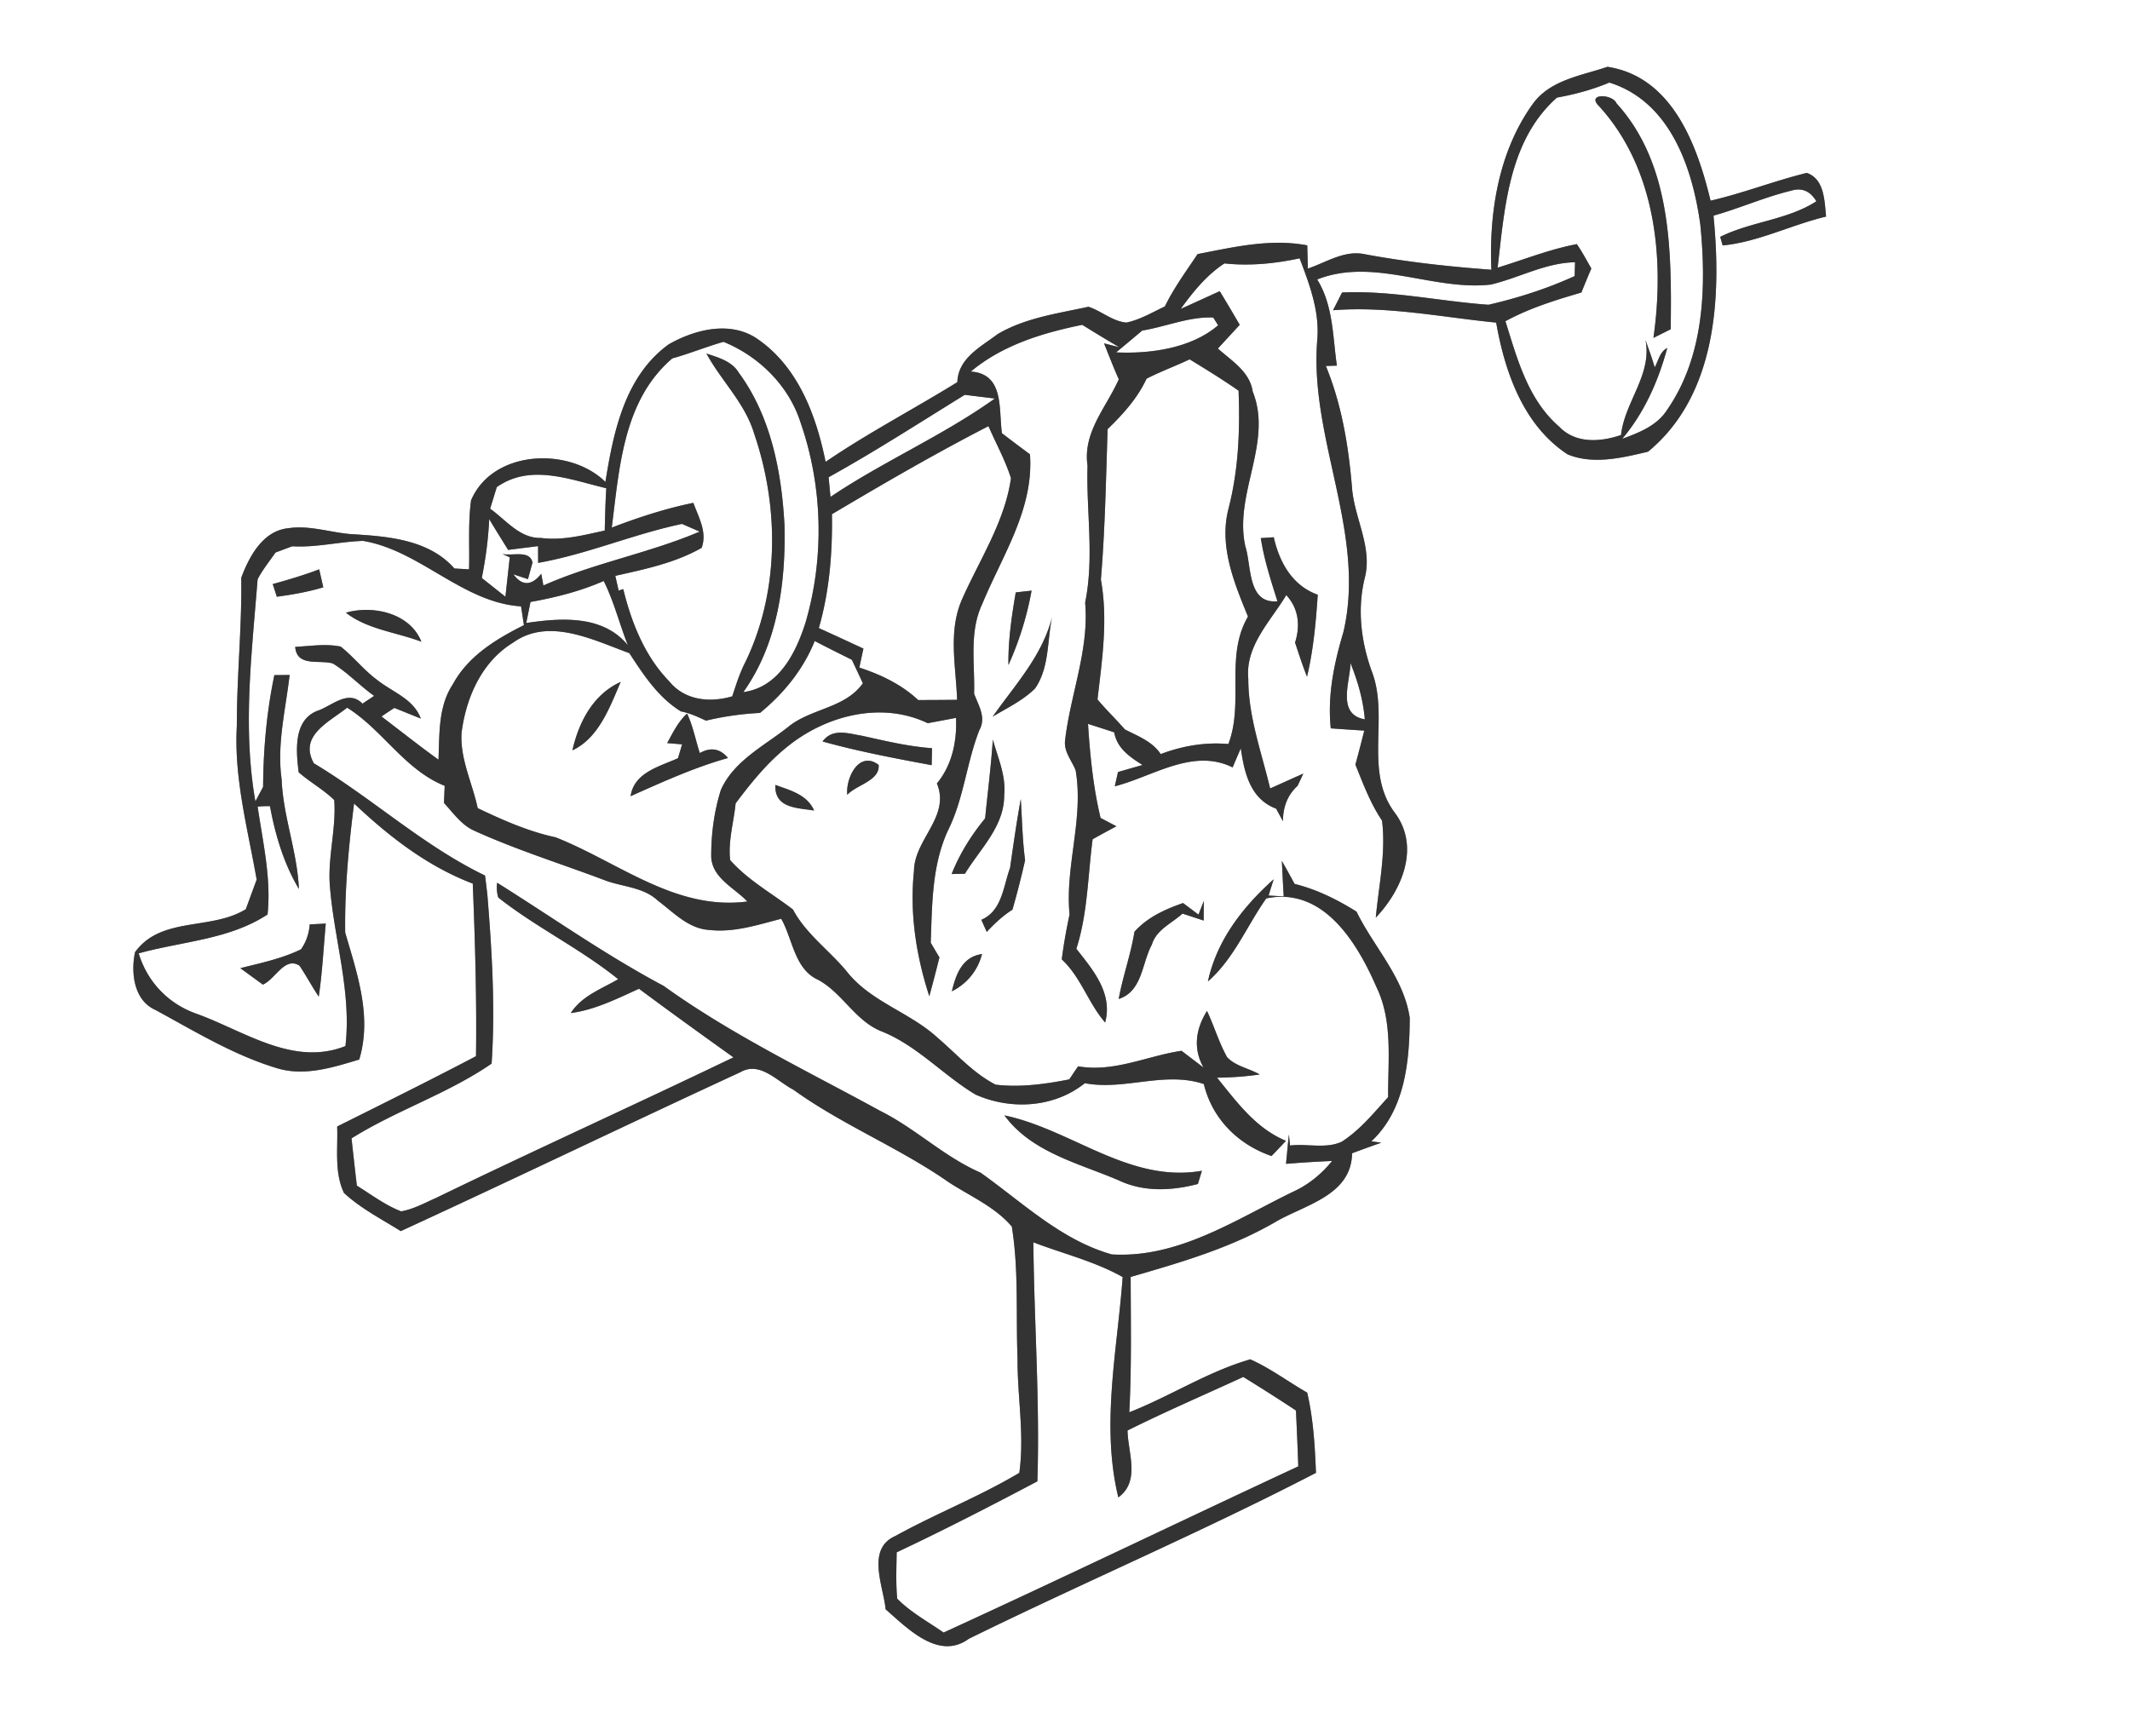 <svg width="368" height="300" viewBox="0 0 276 225" xmlns="http://www.w3.org/2000/svg"><rect x="0" y="0" width="276" height="225" fill="#808080" stroke="none"/><g fill="#FFF"><path d="M0 0h276v225H0V0m198.58 13.52c-4.4 6.14-5.65 14.04-5.33 21.44-5.48-.4-10.94-1-16.35-2-2.65-.6-5.03 1.04-7.43 1.85l-.08-3.01c-4.78-.91-9.53.23-14.21 1.13-1.48 2.23-3.07 4.38-4.24 6.79-1.63.76-3.21 1.72-4.99 2.09-1.81-.17-3.22-1.5-4.91-2.05-3.99.87-8.21 1.44-11.76 3.54-2.19 1.66-5.12 3.11-5.23 6.23-5.66 3.5-11.57 6.58-17.07 10.33-1.22-6.04-3.58-12.36-8.89-15.97-3.48-2.35-8.06-1.19-11.44.74-5.68 4.11-7.16 11.34-8.2 17.83-4.69-4.6-14.63-4.17-17.41 2.39-.4 2.96-.18 5.96-.26 8.94-.47-.03-1.42-.08-1.9-.11-3.19-3.64-8.31-4.14-12.84-4.42-2.9-.11-5.75-1.24-8.67-.8-3.3.32-5.07 3.65-6.11 6.42.1 6.4-.58 12.77-.57 19.17-.39 6.76 1.41 13.35 2.57 19.95l-1.41 3.84c-4.49 2.78-10.99.9-14.35 5.57-.56 2.65-.17 6.25 2.65 7.49 5.18 2.81 10.27 5.94 15.96 7.61 3.52.97 7.08-.18 10.44-1.19 1.68-5.58-.27-11.13-1.82-16.45-.08-5.58.45-11.19 1.15-16.73 4.55 4.29 9.48 8.13 15.38 10.38.3 7.45.52 14.91.42 22.37-5.95 3.12-11.97 6.11-17.99 9.11.11 2.86-.39 5.94.88 8.61 2.18 2.02 4.86 3.38 7.36 4.95 14.72-6.77 29.31-13.81 44.01-20.6 2.53-1.46 4.75 1.18 6.86 2.27 6.37 4.59 13.72 7.51 20.14 12 2.78 1.81 5.97 3.16 8.17 5.74.91 5.63.52 11.4.74 17.09-.03 4.94.92 9.9.23 14.83-5.16 3.08-10.79 5.27-16.05 8.18-3.81 1.67-1.58 6.42-1.27 9.51 2.84 2.47 6.87 6.67 10.77 3.82 14.92-7.33 30.23-13.86 44.99-21.51-.14-3.49-.34-6.99-1.14-10.4-2.47-1.41-4.76-3.15-7.37-4.31-5.47 1.57-10.37 4.78-15.68 6.86.31-5.84.19-11.7.18-17.54 6.37-1.85 12.8-3.7 18.59-7.03 3.84-2.31 10.01-3.45 10.1-9 1.26-.47 2.52-.93 3.79-1.37l-1.29-.18c4.37-4.08 4.95-10.39 4.97-16.02-.79-5.24-4.65-9.15-6.9-13.75-2.5-1.56-5.15-2.88-8.02-3.59-.54-1-1.09-2-1.65-2.98.07 1.53.15 3.06.24 4.6l-1.96-.11c.16-.52.49-1.58.66-2.11-3.99 3.57-7.37 7.9-8.52 13.24 3.37-2.94 5.03-7.18 7.56-10.76 7.39-1.54 11.77 5.73 14.27 11.47 2.16 4.46 1.49 9.5 1.52 14.29-1.87 2.05-3.66 4.27-6.02 5.78-2.07.95-4.51.21-6.69.49l-.15-1.44c-.13 1.27-.25 2.54-.37 3.81 1.99-.16 3.98-.29 5.97-.37-1.37 1.69-3.07 3.09-5.06 3.99-7.44 3.61-14.87 8.64-23.49 8.12-6.56-1.85-11.58-6.75-17.01-10.6-4.72-2.05-8.42-5.73-13.01-8.01-9.47-5.19-19.26-9.86-28.06-16.2-7.48-3.97-14.39-8.87-21.56-13.36-.09.65-.04 1.3.15 1.92 4.9 3.87 10.65 6.63 15.53 10.58-2.18 1.28-4.71 2.16-6.14 4.39 3.15-.42 5.99-1.86 8.84-3.15 4.05 3.01 8.14 5.96 12.24 8.89-12.81 6.16-25.75 12.02-38.54 18.22-1.47.65-2.92 1.46-4.52 1.74-2.08-.8-3.86-2.17-5.74-3.33-.24-2.05-.47-4.09-.69-6.13 5.83-3.65 12.5-5.79 18.15-9.69.49-7.29.04-14.62-.55-21.89-.07-.62-.22-1.86-.3-2.48-8.01-3.87-14.59-10-22.18-14.55-2-3.6 2.02-5.37 4.31-7.21 4.62 2.89 7.43 8.03 12.64 10.13-.02.56-.07 1.66-.09 2.22 1.19 1.28 2.23 2.82 3.87 3.57 5.55 2.53 11.38 4.33 17.08 6.49 2.25.82 4.9.86 6.74 2.58 2.04 1.53 3.99 3.67 6.71 3.82 3.19.36 6.26-.67 9.3-1.45 1.5 2.65 1.71 6.52 4.78 7.91 3.18 1.72 4.82 5.37 8.29 6.71 4.59 1.86 7.91 5.65 12.1 8.16 4.57 2.04 10.19 1.72 14.17-1.47 5.17.98 10.32-1.6 15.42.11 1.09 4.51 4.43 7.83 8.77 9.33.63-.65 1.25-1.31 1.87-1.97-3.91-1.62-6.37-5.03-8.93-8.19 1.84-.01 3.7-.15 5.53-.41-1.37-.8-3.13-1.06-4.23-2.25-1.06-1.9-1.67-4.02-2.6-5.98-1.47 2.33-1.83 4.9-.44 7.34-.96-.73-1.91-1.45-2.86-2.18-4.48.67-8.78 2.83-13.4 2.01-.29.42-.86 1.27-1.15 1.7-3.13.61-6.35 1.06-9.54.68-2.89-1.48-5.07-3.99-7.51-6.07-3.54-3.27-8.49-4.6-11.61-8.39-2.27-2.85-5.4-4.97-7.14-8.24-2.73-2.1-5.85-3.81-8.14-6.41-.28-2.46.47-4.91.71-7.35 1.97-2.62 4.04-5.2 6.61-7.27 4.98-4.09 12.23-6.02 18.28-3.12.92-.17 2.75-.51 3.67-.69.13 3.03-.51 6.12-2.48 8.5 1.79 4.29-2.94 7.24-2.97 11.36-.57 5.49.29 11 1.99 16.22.45-1.67.89-3.35 1.31-5.03-.29-.48-.85-1.43-1.13-1.91.19-4.92.13-10.02 2.26-14.6 2.04-4.11 2.38-8.75 4.06-12.99.89-1.61-.14-3.18-.7-4.69.12-3.85-.66-7.97 1.04-11.58 2.59-6.3 6.72-12.3 6.2-19.44-1.22-.9-2.43-1.81-3.63-2.73-.44-3.09.33-7.71-4.04-7.99 4.12-3.44 9.27-5 14.44-6.06 1.59.98 3.18 1.96 4.8 2.9-.49-.12-1.47-.37-1.97-.5.62 1.56 1.23 3.13 1.91 4.66-1.63 3.67-4.69 6.87-4.05 11.21-.18 5.92.89 11.84-.31 17.73.54 6.14-1.93 11.92-2.61 17.95-.13 1.41.89 2.55 1.38 3.79 1.07 6.29-1.39 12.4-.79 18.68-.41 1.93-.76 3.86-1.01 5.82 2.48 2.3 3.43 5.66 5.62 8.18 1.02-3.8-1.58-6.82-3.73-9.55 1.48-4.6 1.48-9.45 2.11-14.2 1.02-.57 2.05-1.13 3.08-1.68-.51-.27-1.54-.81-2.05-1.08-.96-3.98-1.36-8.1-1.63-12.19 1.13.36 2.27.72 3.4 1.1.36 2.07 2.02 3.19 3.67 4.23-.8.22-2.39.68-3.18.91-.11.46-.31 1.39-.42 1.85 4.98-1.28 10.12-5 15.27-2.45.26-.62.79-1.86 1.06-2.47.46 3.19 1.23 6.56 4.58 7.82.22.41.66 1.22.88 1.62.01-1.78.56-3.37 1.89-4.57.19-.4.57-1.2.75-1.6-1.43.64-2.87 1.29-4.3 1.93-1.12-4.71-2.84-9.34-2.83-14.24-.4-4.26 2.9-7.45 4.92-10.82 1.61 1.73 1.84 3.96 1.14 6.15.49 1.48.97 2.97 1.55 4.42.83-3.48 1.15-7.06 1.39-10.62-3.3-1.17-4.97-4.21-5.7-7.45-.42.03-1.26.09-1.68.11.43 2.8 1.31 5.5 2.16 8.19-3.91.36-3.34-4.57-4.16-7.11-1.52-6.8 3.6-13.45.95-20.08-.38-2.59-2.74-3.97-4.51-5.57l2.83-3.07c-.85-1.46-1.71-2.92-2.59-4.36-1.69.77-3.37 1.54-5.06 2.3 1.61-2.22 3.35-4.38 5.67-5.9 3.26.35 6.55.03 9.74-.66 1.28 3.37 2.6 6.86 2.29 10.53-1.07 12.83 6.39 25.11 3.38 37.93-1.21 4.04-2.08 8.21-1.63 12.46 1.44.1 2.89.2 4.34.29-.37 1.47-.75 2.94-1.15 4.41 1 2.48 1.94 5.02 3.45 7.25.52 4.22-.42 8.39-.81 12.58 3.4-3.57 5.79-9.18 2.45-13.61-4.03-5.41-.68-12.39-2.97-18.31-1.38-3.82-1.89-7.98-.94-11.97 1.12-4.1-1.37-7.92-1.63-11.95-.45-5.35-1.33-10.67-3.38-15.66l1.43-.04c-.55-3.79-.46-7.78-2.55-11.17 7.33-2.9 15.03 1.52 22.51.66 3.66-.87 7.06-2.82 10.9-2.89-.01.44-.04 1.34-.05 1.79-3.57 1.63-7.34 2.84-11.17 3.72-6.32-.45-12.59-1.88-18.97-1.59-.29.58-.88 1.73-1.17 2.3 7.11-.56 14.11.91 21.14 1.6 1.13 6.44 3.54 13.34 9.26 17.08 3.3 1.37 7.1.44 10.42-.35 8.88-7.31 9.52-19.99 8.48-30.59 3.39-.95 6.62-2.4 10.04-3.23 1.39-.43 2.49.02 3.29 1.37-3.77 2.43-8.48 2.62-12.46 4.61l.32 1.11c4.59-.44 8.9-2.67 13.4-3.74-.21-2.02-.2-4.86-2.5-5.66-4.2 1.03-8.25 2.63-12.47 3.6-1.73-7.2-4.96-16.06-13.35-17.35-3.42 1.16-7.47 1.69-9.72 4.86m-66.96 63.26c-.54 3.11-.99 6.25-.95 9.41a41.16 41.16 0 003-9.64c-.51.06-1.54.17-2.05.23m-2.99 16.1c1.87-1.13 3.92-2.09 5.49-3.65 1.86-2.68 1.56-6.16 2.2-9.24-1.26 5.01-4.81 8.79-7.69 12.89m-22.05 3.22c4.65 1.29 9.4 2.19 14.14 3.07l.05-2.2c-3.07-.22-6.06-.94-9.06-1.61-1.73-.27-3.81-1.05-5.13.74m21.07 9.96c-1.79 2.19-3.3 4.59-4.34 7.22.43-.01 1.29-.03 1.72-.03 1.96-3.23 5.11-6.13 5.09-10.18.26-2.51-.82-4.86-1.47-7.22-.23 3.41-.66 6.81-1 10.21m-17.86-3.05c1.21-1.31 4.26-1.83 4.06-3.88-2.55-1.91-4.29 1.73-4.06 3.88m-9.32-1.28c-.13 3.05 2.86 2.96 5.02 3.32-.9-2.07-3.11-2.62-5.02-3.32m30.41 10.76c-.88 2.4-1.03 5.57-3.72 6.72.23.52.47 1.05.7 1.57 1-1.07 2.08-2.09 3.33-2.88.61-2.12 1.15-4.26 1.64-6.41-.35-2.63-.39-5.29-.56-7.93-.54 2.96-.96 5.95-1.39 8.93m16.12 8.27c-.47 2.95-1.51 5.77-2.04 8.71 3.07-.97 2.99-4.65 4.3-7.05.57-1.93 2.58-2.75 3.96-4.01.69.22 2.06.67 2.75.9 0-.64.01-1.92.02-2.55l-.69 1.78c-.67-.5-1.33-1-2-1.5-2.33.81-4.62 1.84-6.3 3.72m-23.66 7.72c1.98-1 3.35-2.69 3.91-4.83-2.57.36-3.38 2.62-3.91 4.83m6.81 16.08c3.54 4.82 9.67 6.2 14.88 8.45 3.22 1.51 6.83 1.32 10.19.44l.52-1.71c-9.41 1.64-16.86-5.35-25.59-7.18z"/><path d="M201.74 12.65c2.32-.42 4.61-1.03 6.79-1.95 7.86 2.44 10.78 11.03 11.79 18.39.81 8.11.52 17.06-4.28 24-1.31 2.08-3.65 2.98-5.84 3.79 2.88-3.41 4.68-7.5 5.84-11.78-.97.49-1.14 1.64-1.63 2.51-.34-1.21-.79-2.37-1.19-3.55.89 4.51-2.71 8.02-3.17 12.32-2.72.93-5.93 1.14-8.07-1.13-3.99-3.47-5.4-8.78-6.91-13.62 3.09-1.69 6.47-2.73 9.84-3.72.42-1.04.85-2.08 1.29-3.11-.62-1.07-1.18-2.16-1.88-3.16-3.51.66-6.85 2.01-10.26 3.05.9-7.73 1.43-16.49 7.68-22.04m5.52 1.17c7.28 8.04 8.45 19.64 6.99 29.97l2.24-1.12c.11-10.02.15-21.39-7.03-29.28-.49-1.24-4.05-1.34-2.2.43zM148.01 42.84c3.07-.5 6.05-1.82 9.2-1.69l.63 1.01c-3.46 2.97-8.74 3.72-13.22 3.51 1.13-.93 2.26-1.88 3.39-2.83zM87.11 46.45c2.24-.62 4.4-1.51 6.64-2.15 4.62 1.88 8.51 5.73 10.01 10.54 2.84 8.21 3.07 17.36.66 25.71-1.24 3.98-3.46 8.53-8.1 9.15 4.46-6.27 5.52-14.2 5.33-21.7-.37-6.86-1.76-14.03-5.9-19.67-.9-1.52-2.66-1.99-4.21-2.51 1.93 3.56 5.02 6.44 6.19 10.41 3.31 9.67 3.27 20.88-1.41 30.11-.59 1.26-1 2.59-1.44 3.91-2.91.85-6.14.54-8.17-1.95-3.16-3.25-4.89-7.61-5.95-11.95l-.6.19c-.11-.48-.32-1.43-.43-1.91 3.81-.85 7.76-1.67 11.19-3.63.74-2.04-.4-3.96-1.08-5.83-3.62.74-7.13 1.89-10.57 3.21.99-7.72 1.46-16.47 7.84-21.93zM148.57 49.08c1.81-.94 3.74-1.63 5.58-2.51 2.14 1.31 4.28 2.62 6.34 4.06.2 5.14-.01 10.32-1.31 15.32-1.24 4.81.73 9.58 2.53 13.96-3.01 5.15-.48 11.12-2.54 16.52-3.01-.27-5.96.24-8.77 1.3-1.09-1.65-2.97-2.33-4.64-3.19-1.15-1.33-2.43-2.54-3.55-3.89.6-5.17 1.38-10.34.44-15.53.54-6.49.66-13 .87-19.5 2-1.94 3.86-3.99 5.05-6.54zM107.37 61.85c6.01-3.33 11.79-7.07 17.64-10.68l3.9.48c-6.74 4.82-14.42 8.12-21.3 12.75l-.24-2.55zM107.8 66.64c6.67-3.96 13.38-7.86 20.28-11.41.98 2.25 2.18 4.41 2.92 6.75-.81 5.68-4.08 10.56-6.35 15.71-1.82 4.13-.78 8.69-.63 13.01-1.68.02-3.36.03-5.04.03-2.16-2.02-4.84-3.3-7.63-4.21.13-.62.39-1.85.53-2.46-1.93-.89-3.85-1.79-5.78-2.66 1.38-4.79 1.78-9.79 1.7-14.76zM64.37 63.13c4.39-3.09 9.54-.95 14.19.15-.11 1.83-.16 3.66-.2 5.48-2.71.59-5.47 1.33-8.27.96-2.77.06-4.52-2.33-6.58-3.79.21-.7.65-2.1.86-2.8z"/><path d="M63.39 67.28c.79 1.34 1.63 2.66 2.45 3.99.97-.13 2.91-.37 3.88-.49 0 .54.01 1.63.01 2.17 6.36-1.12 12.33-3.73 18.64-5.05.57.25 1.72.75 2.29 1-6.58 2.8-13.7 4.07-20.25 6.98l-.28-1.52c-1.13 1.45-2.4 1.73-3.61.07l1.89.63c.15-.54.44-1.62.59-2.16-.37-1.69-2.72-.78-3.92-1.12l.97.45-.56 5.11c-.76-.61-2.29-1.82-3.06-2.43.5-2.51.84-5.06.96-7.63zM37.86 70.8c3.09.19 6.11-.6 9.18-.7 7.43 1.25 12.88 7.99 20.48 8.49.09.61.28 1.82.37 2.43-3.59 1.8-7.23 4-9.2 7.65-1.93 2.89-1.73 6.48-1.87 9.79-2.51-1.8-4.92-3.73-7.39-5.6.55-.38 1.11-.75 1.67-1.11.86.34 2.57 1.04 3.43 1.38-.95-2.57-3.67-3.42-5.64-4.99-1.74-1.28-3.06-3.01-4.75-4.34-1.94-.4-3.94-.06-5.89.04.22 2.64 3.11 1.63 4.88 2.15 1.94 1.19 3.5 2.89 5.35 4.2-.5.34-1.01.67-1.51 1.01-1.88-1.93-4.04.37-5.91.95-3.08 1.26-2.69 5.24-2.36 7.94 1.46 1.29 3.21 2.23 4.61 3.6.28 3.75-.88 7.45-.56 11.2.55 6.93 2.83 13.68 2.01 20.69-6.85 2.7-13.18-2.02-19.4-4.23-3.59-1.29-6.28-4.12-7.39-7.79 5.59-1.56 11.71-1.76 16.7-5.04.49-4.69-.61-9.36-1.29-13.98.53-.05 1.07-.07 1.6-.06.69 3.75 1.79 7.43 3.75 10.74-.2-4.83-2.05-9.4-2.24-14.23-.63-4.54.52-9.02 1.04-13.51-.49.01-1.48.02-1.98.02-1 4.77-1.43 9.62-1.46 14.49-.25.47-.75 1.41-1 1.87-1.68-9.53-.46-19.22.29-28.78.64-1.25 1.53-2.32 2.32-3.47.54-.2 1.62-.61 2.16-.81m-2.52 4.9c.13.41.4 1.23.53 1.64 2.03-.27 4.05-.63 6.02-1.22-.13-.58-.4-1.75-.53-2.33-1.97.75-3.99 1.35-6.02 1.91m9.48 3.71c2.8 2.18 6.53 2.52 9.78 3.76-1.47-3.72-6.28-4.77-9.78-3.76m-4.69 40.4c-.09 1.23-.47 2.3-1.13 3.23-2.49 1.21-5.2 1.77-7.86 2.44.97.71 1.94 1.41 2.92 2.13 1.6-.67 2.84-3.71 4.76-2.44.87 1.31 1.61 2.69 2.48 4 .47-3.14.62-6.31.91-9.47-.69.04-1.39.07-2.08.11zM68.74 78.02c3.25-.58 6.46-1.39 9.49-2.72 1.33 2.66 2.04 5.57 3.13 8.33-3.23-3.96-8.66-3.55-13.17-2.89.14-.68.42-2.04.55-2.72z"/><path d="M66.47 83.3c4.63-3.34 10.4-.34 15.08 1.35 1.84 2.82 3.74 5.74 6.68 7.55 1.14.22 2.2.71 3.25 1.2 2.3-.55 4.64-.88 7-1 3.07-2.51 5.6-5.62 7.09-9.32 1.59.83 3.2 1.63 4.81 2.43.36.76 1.08 2.29 1.43 3.05-2.34 3.27-6.7 3.23-9.66 5.64-3.1 2.47-7.04 4.38-8.74 8.18-.88 2.8-1.27 5.77-1.25 8.7.14 2.74 3.01 3.99 4.68 5.76-9.3 1.23-16.72-5.12-24.85-8.32-3.54-.76-6.84-2.23-10.09-3.78-.69-3.26-2.31-6.39-2.09-9.79.59-4.55 2.6-9.17 6.66-11.65m7.7 13.95c3.42-1.6 4.85-5.62 6.26-8.87C76.84 90 75 93.6 74.17 97.25m12.28-.94l1.94.16c-.14.45-.4 1.35-.54 1.8-2.39 1.08-5.69 1.84-6.14 4.92 4.13-1.84 8.25-3.72 12.62-4.95-1.01-1.22-2.23-1.43-3.65-.64-.56-1.71-.88-3.49-1.65-5.12-1.16 1.06-1.84 2.48-2.58 3.83zM174.99 85.94c.95 2.34 1.65 4.77 1.86 7.29-3.69-.64-1.89-4.88-1.86-7.29zM133.9 161.01c3.86 1.48 7.94 2.46 11.57 4.5-.68 9.46-2.84 19.15-.56 28.56 2.87-2.09 1.26-5.72 1.19-8.67 4.94-2.46 10-4.64 15-6.94a245.7 245.7 0 016.83 4.35c.11 2.41.22 4.82.3 7.24-15.34 7.14-30.58 14.49-45.96 21.54-2.04-1.42-4.26-2.62-6.01-4.39-.19-2-.1-4.01-.07-6.01 6.16-2.9 12.21-6.02 18.23-9.2.34-10.33-.42-20.65-.52-30.98z"/></g><g fill="#333"><path d="M198.58 13.52c2.25-3.17 6.3-3.7 9.72-4.86 8.39 1.29 11.62 10.15 13.35 17.35 4.22-.97 8.27-2.57 12.47-3.6 2.3.8 2.29 3.64 2.5 5.66-4.5 1.07-8.81 3.3-13.4 3.74l-.32-1.11c3.98-1.99 8.69-2.18 12.46-4.61-.8-1.35-1.9-1.8-3.29-1.37-3.42.83-6.65 2.28-10.04 3.23 1.04 10.6.4 23.28-8.48 30.59-3.32.79-7.12 1.72-10.42.35-5.72-3.74-8.13-10.64-9.26-17.08-7.03-.69-14.03-2.16-21.14-1.6.29-.57.88-1.72 1.17-2.3 6.38-.29 12.65 1.14 18.97 1.59 3.83-.88 7.6-2.09 11.17-3.72.01-.45.04-1.35.05-1.79-3.84.07-7.24 2.02-10.9 2.89-7.48.86-15.18-3.56-22.51-.66 2.09 3.39 2 7.38 2.55 11.17l-1.43.04c2.05 4.99 2.93 10.31 3.38 15.66.26 4.03 2.75 7.85 1.63 11.95-.95 3.99-.44 8.15.94 11.97 2.29 5.92-1.06 12.9 2.97 18.31 3.34 4.43.95 10.04-2.45 13.61.39-4.19 1.33-8.36.81-12.58-1.51-2.23-2.45-4.77-3.45-7.25.4-1.47.78-2.94 1.15-4.41-1.45-.09-2.9-.19-4.34-.29-.45-4.25.42-8.42 1.63-12.46 3.01-12.82-4.45-25.1-3.38-37.93.31-3.67-1.01-7.16-2.29-10.53-3.19.69-6.48 1.01-9.74.66-2.32 1.52-4.06 3.68-5.67 5.9 1.69-.76 3.37-1.53 5.06-2.3.88 1.44 1.74 2.9 2.59 4.36l-2.83 3.07c1.77 1.6 4.13 2.98 4.51 5.57 2.65 6.63-2.47 13.28-.95 20.08.82 2.54.25 7.47 4.16 7.11-.85-2.69-1.73-5.39-2.16-8.19.42-.02 1.26-.08 1.68-.11.73 3.24 2.4 6.28 5.7 7.45-.24 3.56-.56 7.14-1.39 10.62-.58-1.45-1.06-2.94-1.55-4.42.7-2.19.47-4.42-1.14-6.15-2.02 3.37-5.32 6.56-4.92 10.82-.01 4.9 1.71 9.53 2.83 14.24 1.43-.64 2.87-1.29 4.3-1.93-.18.4-.56 1.2-.75 1.6-1.33 1.2-1.88 2.79-1.89 4.57-.22-.4-.66-1.21-.88-1.62-3.35-1.26-4.12-4.63-4.58-7.82-.27.61-.8 1.85-1.06 2.47-5.15-2.55-10.29 1.17-15.27 2.45.11-.46.31-1.39.42-1.85.79-.23 2.38-.69 3.18-.91-1.65-1.04-3.31-2.16-3.67-4.23-1.13-.38-2.27-.74-3.4-1.1.27 4.09.67 8.21 1.63 12.19.51.27 1.54.81 2.05 1.08-1.03.55-2.06 1.11-3.08 1.68-.63 4.75-.63 9.6-2.11 14.2 2.15 2.73 4.75 5.75 3.73 9.55-2.19-2.52-3.14-5.88-5.62-8.18.25-1.96.6-3.89 1.01-5.82-.6-6.28 1.86-12.39.79-18.68-.49-1.24-1.51-2.38-1.38-3.79.68-6.03 3.15-11.81 2.61-17.95 1.2-5.89.13-11.81.31-17.73-.64-4.34 2.42-7.54 4.05-11.21-.68-1.53-1.29-3.1-1.91-4.66.5.13 1.48.38 1.97.5-1.62-.94-3.21-1.92-4.8-2.9-5.17 1.06-10.32 2.62-14.44 6.06 4.37.28 3.6 4.9 4.04 7.99 1.2.92 2.41 1.83 3.63 2.73.52 7.14-3.61 13.14-6.2 19.44-1.7 3.61-.92 7.73-1.04 11.58.56 1.51 1.59 3.08.7 4.69-1.68 4.24-2.02 8.88-4.06 12.99-2.13 4.58-2.07 9.68-2.26 14.6.28.48.84 1.43 1.13 1.91-.42 1.68-.86 3.36-1.31 5.03-1.7-5.22-2.56-10.73-1.99-16.22.03-4.12 4.76-7.07 2.97-11.36 1.97-2.38 2.61-5.47 2.48-8.5-.92.18-2.75.52-3.67.69-6.05-2.9-13.3-.97-18.28 3.12-2.57 2.07-4.64 4.65-6.61 7.27-.24 2.44-.99 4.89-.71 7.35 2.29 2.6 5.41 4.31 8.14 6.41 1.74 3.27 4.87 5.39 7.14 8.24 3.12 3.79 8.07 5.12 11.61 8.39 2.44 2.08 4.62 4.59 7.51 6.07 3.19.38 6.41-.07 9.54-.68.29-.43.86-1.28 1.15-1.7 4.62.82 8.92-1.34 13.4-2.01.95.73 1.9 1.45 2.86 2.18-1.39-2.44-1.03-5.01.44-7.34.93 1.96 1.54 4.08 2.6 5.98 1.1 1.19 2.86 1.45 4.23 2.25-1.83.26-3.69.4-5.53.41 2.56 3.16 5.02 6.57 8.93 8.19-.62.66-1.24 1.32-1.87 1.97-4.34-1.5-7.68-4.82-8.77-9.33-5.1-1.71-10.25.87-15.42-.11-3.98 3.19-9.6 3.51-14.17 1.47-4.19-2.51-7.51-6.3-12.1-8.16-3.47-1.34-5.11-4.99-8.29-6.71-3.07-1.39-3.28-5.26-4.78-7.91-3.04.78-6.11 1.81-9.3 1.45-2.72-.15-4.67-2.29-6.71-3.82-1.84-1.72-4.49-1.76-6.74-2.58-5.7-2.16-11.53-3.96-17.08-6.49-1.64-.75-2.68-2.29-3.87-3.57.02-.56.07-1.66.09-2.22-5.21-2.1-8.02-7.24-12.64-10.13-2.29 1.84-6.31 3.61-4.31 7.21 7.59 4.55 14.17 10.68 22.18 14.55.08.62.23 1.86.3 2.48.59 7.27 1.04 14.6.55 21.89-5.65 3.9-12.32 6.04-18.15 9.69.22 2.04.45 4.08.69 6.13 1.88 1.16 3.66 2.53 5.74 3.33 1.6-.28 3.05-1.09 4.52-1.74 12.79-6.2 25.73-12.06 38.54-18.22-4.1-2.93-8.19-5.88-12.24-8.89-2.85 1.29-5.69 2.73-8.84 3.15 1.43-2.23 3.96-3.11 6.14-4.39-4.88-3.95-10.63-6.71-15.53-10.58-.19-.62-.24-1.27-.15-1.92 7.17 4.49 14.08 9.39 21.56 13.36 8.8 6.34 18.59 11.01 28.06 16.2 4.59 2.28 8.29 5.96 13.01 8.01 5.43 3.85 10.45 8.75 17.01 10.6 8.62.52 16.05-4.51 23.49-8.12 1.99-.9 3.69-2.3 5.06-3.99-1.99.08-3.98.21-5.97.37.12-1.27.24-2.54.37-3.81l.15 1.44c2.18-.28 4.62.46 6.69-.49 2.36-1.51 4.15-3.73 6.02-5.78-.03-4.79.64-9.83-1.52-14.29-2.5-5.74-6.88-13.01-14.27-11.47-2.53 3.58-4.19 7.82-7.56 10.76 1.15-5.34 4.53-9.67 8.52-13.24-.17.53-.5 1.59-.66 2.11l1.96.11c-.09-1.54-.17-3.07-.24-4.6.56.98 1.11 1.98 1.65 2.98 2.87.71 5.52 2.03 8.02 3.59 2.25 4.6 6.11 8.51 6.9 13.75-.02 5.63-.6 11.94-4.97 16.02l1.29.18c-1.27.44-2.53.9-3.79 1.37-.09 5.55-6.26 6.69-10.1 9-5.79 3.33-12.22 5.18-18.59 7.03.01 5.84.13 11.7-.18 17.54 5.31-2.08 10.21-5.29 15.68-6.86 2.61 1.16 4.9 2.9 7.37 4.31.8 3.41 1 6.91 1.14 10.4-14.76 7.65-30.07 14.18-44.99 21.51-3.9 2.85-7.93-1.35-10.77-3.82-.31-3.09-2.54-7.84 1.27-9.51 5.26-2.91 10.89-5.1 16.05-8.18.69-4.93-.26-9.89-.23-14.83-.22-5.69.17-11.46-.74-17.09-2.2-2.58-5.39-3.93-8.17-5.74-6.42-4.49-13.77-7.41-20.14-12-2.11-1.09-4.33-3.73-6.86-2.27-14.7 6.79-29.29 13.83-44.01 20.6-2.5-1.57-5.18-2.93-7.36-4.95-1.27-2.67-.77-5.75-.88-8.61 6.02-3 12.04-5.99 17.99-9.11.1-7.46-.12-14.92-.42-22.37-5.9-2.25-10.83-6.09-15.38-10.38-.7 5.54-1.23 11.15-1.15 16.73 1.55 5.32 3.5 10.87 1.82 16.45-3.36 1.01-6.92 2.16-10.44 1.19-5.69-1.67-10.78-4.8-15.96-7.61-2.82-1.24-3.21-4.84-2.65-7.49 3.36-4.67 9.86-2.79 14.35-5.57l1.41-3.84c-1.16-6.6-2.96-13.19-2.57-19.95-.01-6.4.67-12.77.57-19.17 1.04-2.77 2.81-6.1 6.11-6.42 2.92-.44 5.77.69 8.67.8 4.53.28 9.65.78 12.84 4.42.48.03 1.43.08 1.9.11.08-2.98-.14-5.98.26-8.94 2.78-6.56 12.72-6.99 17.41-2.39 1.04-6.49 2.52-13.72 8.2-17.83 3.38-1.93 7.96-3.09 11.44-.74 5.31 3.61 7.67 9.93 8.89 15.97 5.5-3.75 11.41-6.83 17.07-10.33.11-3.12 3.04-4.57 5.23-6.23 3.55-2.1 7.77-2.67 11.76-3.54 1.69.55 3.1 1.88 4.91 2.05 1.78-.37 3.36-1.33 4.99-2.09 1.17-2.41 2.76-4.56 4.24-6.79 4.68-.9 9.43-2.04 14.21-1.13l.08 3.01c2.4-.81 4.78-2.45 7.43-1.85 5.41 1 10.87 1.6 16.35 2-.32-7.4.93-15.3 5.33-21.44m3.16-.87c-6.25 5.55-6.78 14.31-7.68 22.04 3.41-1.04 6.75-2.39 10.26-3.05.7 1 1.26 2.09 1.88 3.16-.44 1.03-.87 2.07-1.29 3.11-3.37.99-6.75 2.03-9.84 3.72 1.51 4.84 2.92 10.15 6.91 13.62 2.14 2.27 5.35 2.06 8.07 1.13.46-4.3 4.06-7.81 3.17-12.32.4 1.18.85 2.34 1.19 3.55.49-.87.66-2.02 1.63-2.51-1.16 4.28-2.96 8.37-5.84 11.78 2.19-.81 4.53-1.71 5.84-3.79 4.8-6.94 5.09-15.89 4.28-24-1.01-7.36-3.93-15.95-11.79-18.39-2.18.92-4.47 1.53-6.79 1.95m-53.73 30.19c-1.13.95-2.26 1.9-3.39 2.83 4.48.21 9.76-.54 13.22-3.51l-.63-1.01c-3.15-.13-6.13 1.19-9.2 1.69m-60.9 3.61c-6.38 5.46-6.85 14.21-7.84 21.93 3.44-1.32 6.95-2.47 10.57-3.21.68 1.87 1.82 3.79 1.08 5.83-3.43 1.96-7.38 2.78-11.19 3.63.11.48.32 1.43.43 1.91l.6-.19c1.06 4.34 2.79 8.7 5.95 11.95 2.03 2.49 5.26 2.8 8.17 1.95.44-1.32.85-2.65 1.44-3.91 4.68-9.23 4.72-20.44 1.41-30.11-1.17-3.97-4.26-6.85-6.19-10.41 1.55.52 3.31.99 4.21 2.51 4.14 5.64 5.53 12.81 5.9 19.67.19 7.5-.87 15.43-5.33 21.7 4.64-.62 6.86-5.17 8.1-9.15 2.41-8.35 2.18-17.5-.66-25.71-1.5-4.81-5.39-8.66-10.01-10.54-2.24.64-4.4 1.53-6.64 2.15m61.46 2.63c-1.19 2.55-3.05 4.6-5.05 6.54-.21 6.5-.33 13.01-.87 19.5.94 5.19.16 10.36-.44 15.53 1.12 1.35 2.4 2.56 3.55 3.89 1.67.86 3.55 1.54 4.64 3.19 2.81-1.06 5.76-1.57 8.77-1.3 2.06-5.4-.47-11.37 2.54-16.52-1.8-4.38-3.77-9.15-2.53-13.96 1.3-5 1.51-10.18 1.31-15.32-2.06-1.44-4.2-2.75-6.34-4.06-1.84.88-3.77 1.57-5.58 2.51m-41.2 12.77l.24 2.55c6.88-4.63 14.56-7.93 21.3-12.75l-3.9-.48c-5.85 3.61-11.63 7.35-17.64 10.68m.43 4.79c.08 4.97-.32 9.97-1.7 14.76 1.93.87 3.85 1.77 5.78 2.66-.14.61-.4 1.84-.53 2.46 2.79.91 5.47 2.19 7.63 4.21 1.68 0 3.36-.01 5.04-.03-.15-4.32-1.19-8.88.63-13.01 2.27-5.15 5.54-10.03 6.35-15.71-.74-2.34-1.94-4.5-2.92-6.75-6.9 3.55-13.61 7.45-20.28 11.41m-43.43-3.51c-.21.7-.65 2.1-.86 2.8 2.06 1.46 3.81 3.85 6.58 3.79 2.8.37 5.56-.37 8.27-.96.04-1.82.09-3.65.2-5.48-4.65-1.1-9.8-3.24-14.19-.15m-.98 4.15c-.12 2.57-.46 5.12-.96 7.63.77.61 2.3 1.82 3.06 2.43l.56-5.11-.97-.45c1.2.34 3.55-.57 3.92 1.12-.15.54-.44 1.62-.59 2.16l-1.89-.63c1.21 1.66 2.48 1.38 3.61-.07l.28 1.52c6.55-2.91 13.67-4.18 20.25-6.98-.57-.25-1.72-.75-2.29-1-6.31 1.32-12.28 3.93-18.64 5.05 0-.54-.01-1.63-.01-2.17-.97.12-2.91.36-3.88.49-.82-1.33-1.66-2.65-2.45-3.99M37.86 70.8c-.54.2-1.62.61-2.16.81-.79 1.15-1.68 2.22-2.32 3.47-.75 9.56-1.97 19.25-.29 28.78.25-.46.75-1.4 1-1.87.03-4.87.46-9.72 1.46-14.49.5 0 1.49-.01 1.98-.02-.52 4.49-1.67 8.97-1.04 13.51.19 4.83 2.04 9.4 2.24 14.23-1.96-3.31-3.06-6.99-3.75-10.74-.53-.01-1.07.01-1.6.06.68 4.62 1.78 9.29 1.29 13.98-4.99 3.28-11.11 3.48-16.7 5.04 1.11 3.67 3.8 6.5 7.39 7.79 6.22 2.21 12.55 6.93 19.4 4.23.82-7.01-1.46-13.76-2.01-20.69-.32-3.75.84-7.45.56-11.2-1.4-1.37-3.15-2.31-4.61-3.6-.33-2.7-.72-6.68 2.36-7.94 1.87-.58 4.03-2.88 5.91-.95.5-.34 1.01-.67 1.51-1.01-1.85-1.31-3.41-3.01-5.35-4.2-1.77-.52-4.66.49-4.88-2.15 1.95-.1 3.95-.44 5.89-.04 1.69 1.33 3.01 3.06 4.75 4.34 1.97 1.57 4.69 2.42 5.64 4.99-.86-.34-2.57-1.04-3.43-1.38-.56.36-1.12.73-1.67 1.11 2.47 1.87 4.88 3.8 7.39 5.6.14-3.31-.06-6.9 1.87-9.79 1.97-3.65 5.61-5.85 9.2-7.65-.09-.61-.28-1.82-.37-2.43-7.6-.5-13.05-7.24-20.48-8.49-3.07.1-6.09.89-9.18.7m30.88 7.22c-.13.68-.41 2.04-.55 2.72 4.51-.66 9.94-1.07 13.17 2.89-1.09-2.76-1.8-5.67-3.13-8.33-3.03 1.33-6.24 2.14-9.49 2.72m-2.27 5.28c-4.06 2.48-6.07 7.1-6.66 11.65-.22 3.4 1.4 6.53 2.09 9.79 3.25 1.55 6.55 3.02 10.09 3.78 8.13 3.2 15.55 9.55 24.85 8.32-1.67-1.77-4.54-3.02-4.68-5.76-.02-2.93.37-5.9 1.25-8.7 1.7-3.8 5.64-5.71 8.74-8.18 2.96-2.41 7.32-2.37 9.66-5.64-.35-.76-1.07-2.29-1.43-3.05-1.61-.8-3.22-1.6-4.81-2.43-1.49 3.7-4.02 6.81-7.09 9.32-2.36.12-4.7.45-7 1-1.05-.49-2.11-.98-3.25-1.2-2.94-1.81-4.84-4.73-6.68-7.55-4.68-1.69-10.45-4.69-15.08-1.35m108.52 2.64c-.03 2.41-1.83 6.65 1.86 7.29-.21-2.52-.91-4.95-1.86-7.29m-41.09 75.07c.1 10.33.86 20.65.52 30.98-6.02 3.18-12.07 6.3-18.23 9.2-.03 2-.12 4.01.07 6.01 1.75 1.77 3.97 2.97 6.01 4.39 15.38-7.05 30.62-14.4 45.96-21.54-.08-2.42-.19-4.83-.3-7.24a245.7 245.7 0 00-6.83-4.35c-5 2.3-10.06 4.48-15 6.94.07 2.95 1.68 6.58-1.19 8.67-2.28-9.41-.12-19.1.56-28.56-3.63-2.04-7.71-3.02-11.57-4.5z"/><path d="M207.26 13.82c-1.85-1.77 1.71-1.67 2.2-.43 7.18 7.89 7.14 19.26 7.03 29.28l-2.24 1.12c1.46-10.33.29-21.93-6.99-29.97zM35.34 75.7c2.03-.56 4.05-1.16 6.02-1.91.13.58.4 1.75.53 2.33-1.97.59-3.99.95-6.02 1.22-.13-.41-.4-1.23-.53-1.64zM131.62 76.78c.51-.06 1.54-.17 2.05-.23a41.16 41.16 0 01-3 9.64c-.04-3.16.41-6.3.95-9.41zM44.82 79.41c3.5-1.01 8.31.04 9.78 3.76-3.25-1.24-6.98-1.58-9.78-3.76zM128.63 92.88c2.88-4.1 6.43-7.88 7.69-12.89-.64 3.08-.34 6.56-2.2 9.24-1.57 1.56-3.62 2.52-5.49 3.65zM74.17 97.25c.83-3.65 2.67-7.25 6.26-8.87-1.41 3.25-2.84 7.27-6.26 8.87zM86.45 96.31c.74-1.35 1.42-2.77 2.58-3.83.77 1.63 1.09 3.41 1.65 5.12 1.42-.79 2.64-.58 3.65.64-4.37 1.23-8.49 3.11-12.62 4.95.45-3.08 3.75-3.84 6.14-4.92.14-.45.4-1.35.54-1.8l-1.94-.16zM106.58 96.1c1.32-1.79 3.4-1.01 5.13-.74 3 .67 5.99 1.39 9.06 1.61l-.05 2.2c-4.74-.88-9.49-1.78-14.14-3.07zM127.65 106.06c.34-3.4.77-6.8 1-10.21.65 2.36 1.73 4.71 1.47 7.22.02 4.05-3.13 6.95-5.09 10.18-.43 0-1.29.02-1.72.03 1.04-2.63 2.55-5.03 4.34-7.22zM109.79 103.01c-.23-2.15 1.51-5.79 4.06-3.88.2 2.05-2.85 2.57-4.06 3.88zM100.47 101.73c1.91.7 4.12 1.25 5.02 3.32-2.16-.36-5.15-.27-5.02-3.32zM130.88 112.49c.43-2.98.85-5.97 1.39-8.93.17 2.64.21 5.3.56 7.93-.49 2.15-1.03 4.29-1.64 6.41-1.25.79-2.33 1.81-3.33 2.88-.23-.52-.47-1.05-.7-1.57 2.69-1.15 2.84-4.32 3.72-6.72zM147 120.76c1.68-1.88 3.97-2.91 6.3-3.72.67.5 1.33 1 2 1.5l.69-1.78c-.01.63-.02 1.91-.02 2.55-.69-.23-2.06-.68-2.75-.9-1.38 1.26-3.39 2.08-3.96 4.01-1.31 2.4-1.23 6.08-4.3 7.05.53-2.94 1.57-5.76 2.04-8.71zM40.13 119.81c.69-.04 1.39-.07 2.08-.11-.29 3.16-.44 6.33-.91 9.47-.87-1.31-1.61-2.69-2.48-4-1.92-1.27-3.16 1.77-4.76 2.44-.98-.72-1.95-1.42-2.92-2.13 2.66-.67 5.37-1.23 7.86-2.44.66-.93 1.04-2 1.13-3.23zM123.34 128.48c.53-2.21 1.34-4.47 3.91-4.83-.56 2.14-1.93 3.83-3.91 4.83zM130.15 144.56c8.73 1.83 16.18 8.82 25.59 7.18l-.52 1.71c-3.36.88-6.97 1.07-10.19-.44-5.21-2.25-11.34-3.63-14.88-8.45z"/></g></svg>